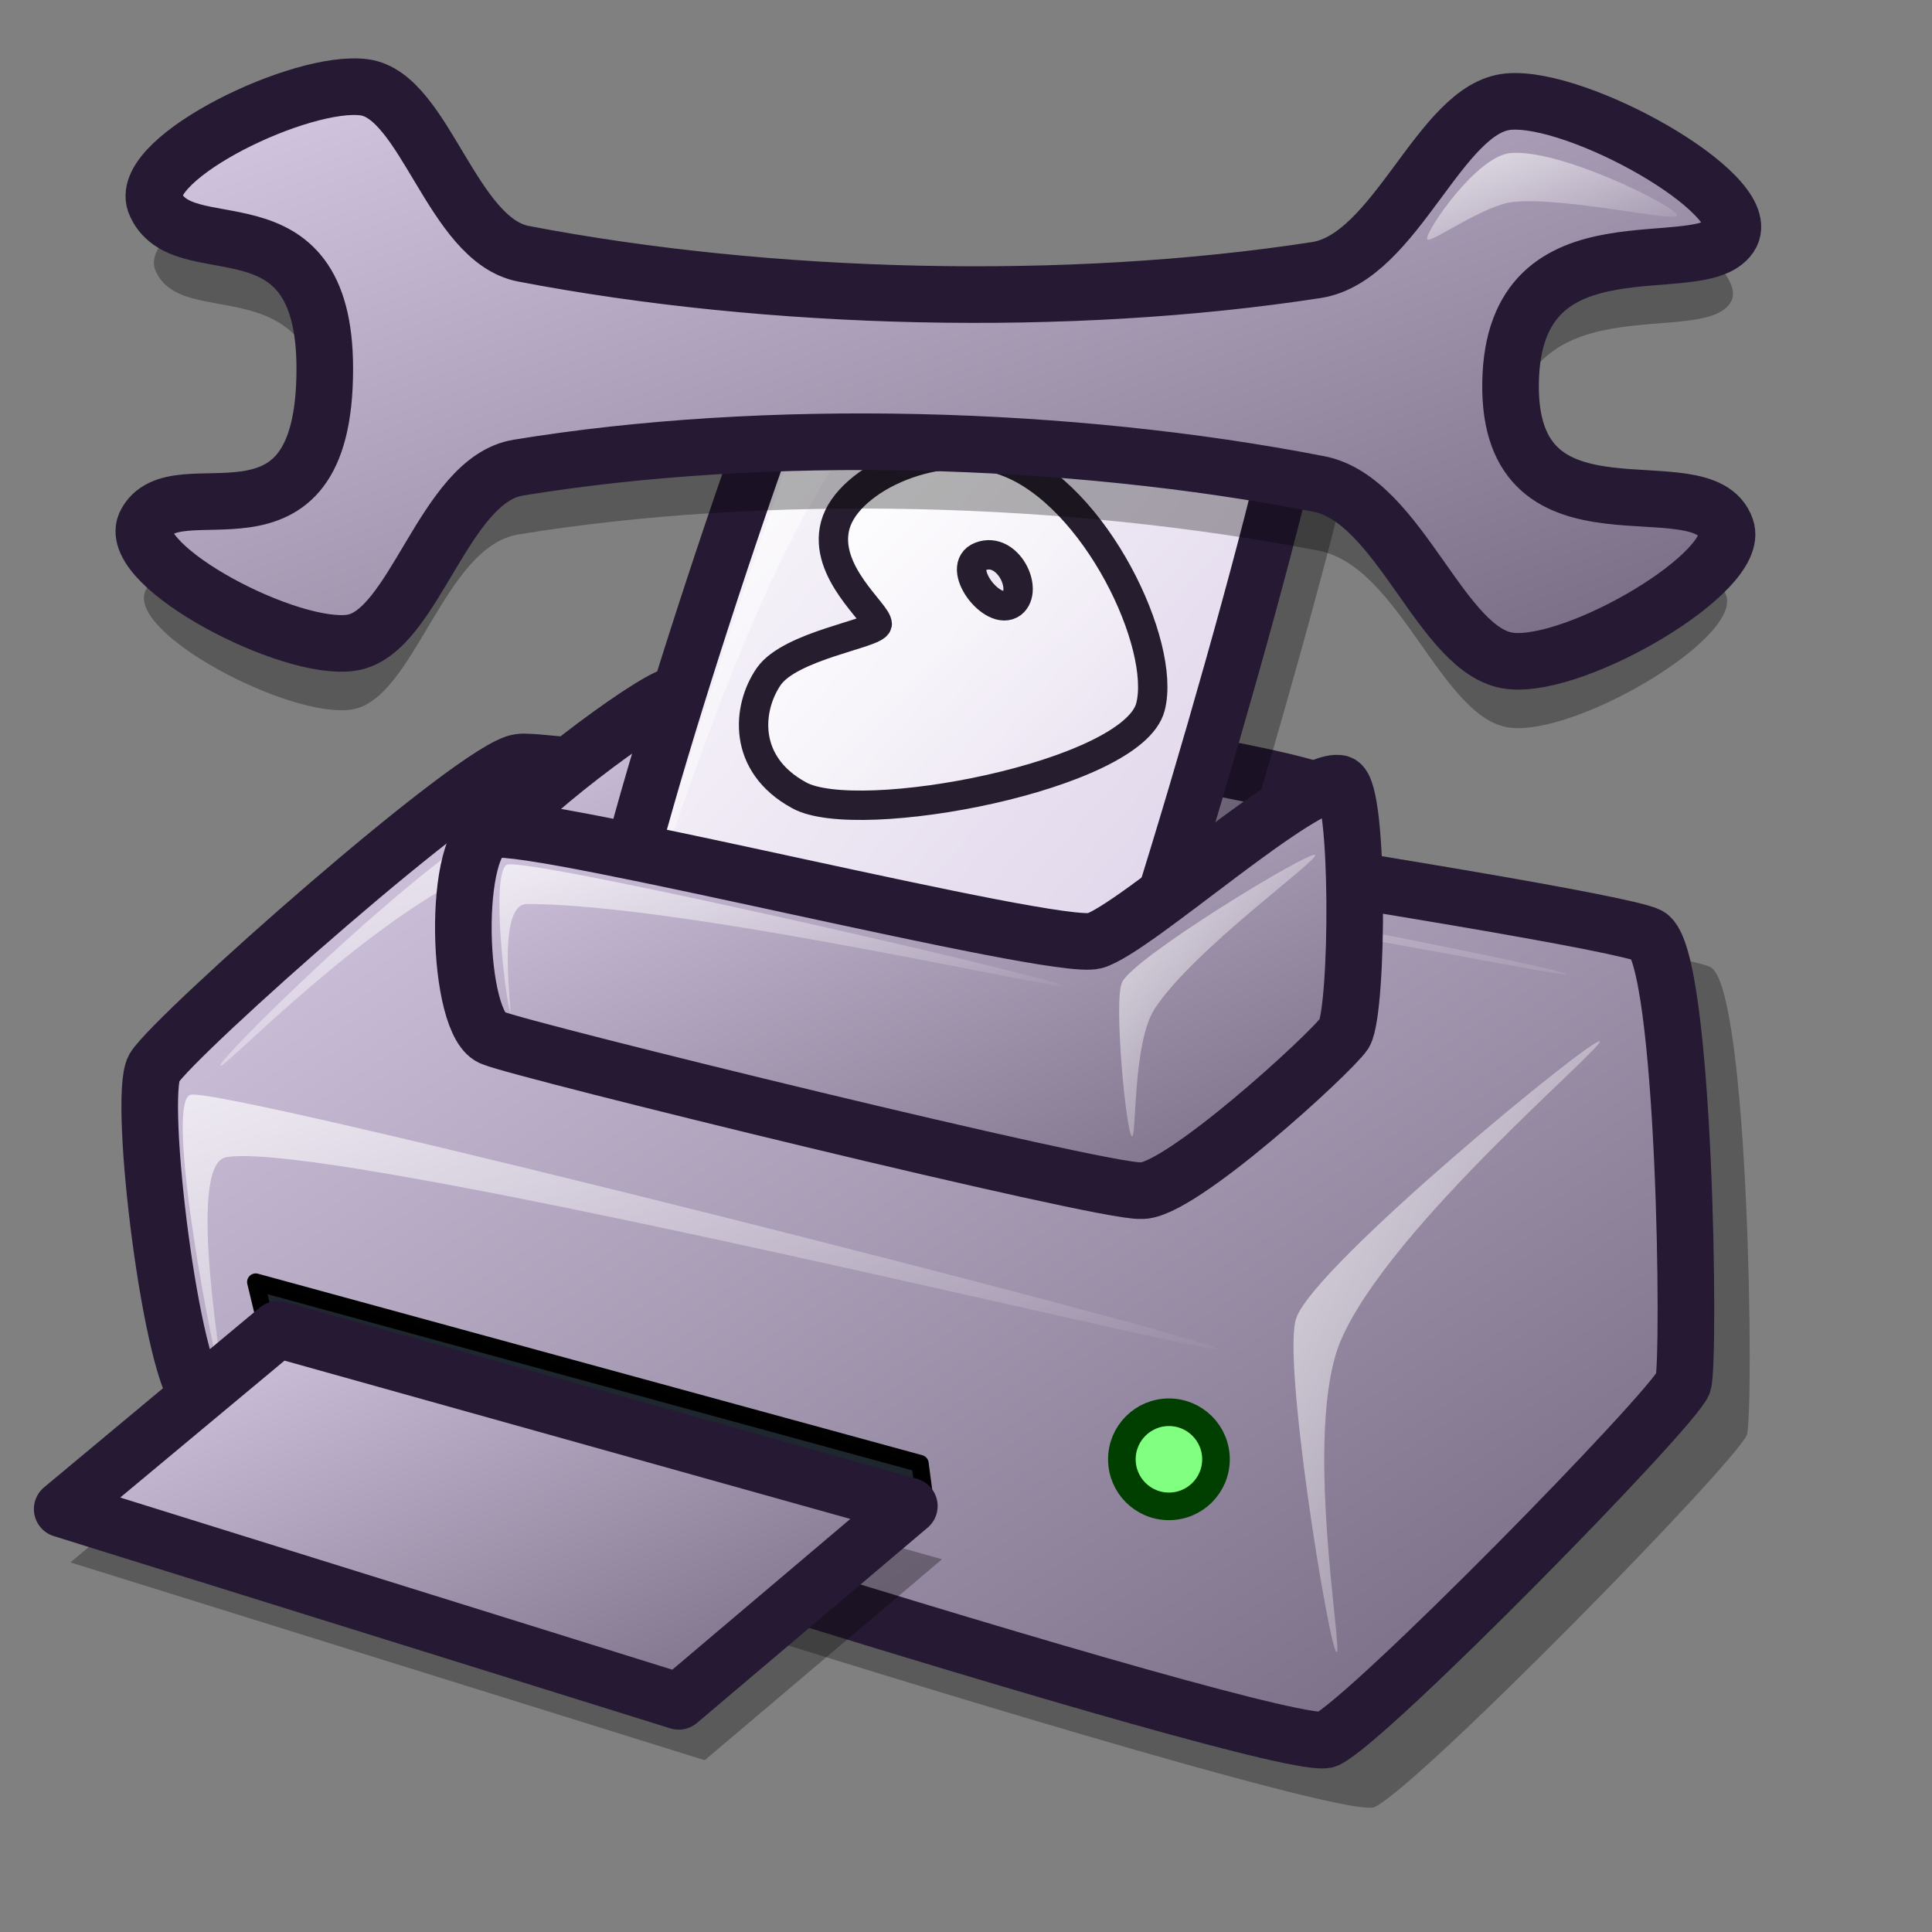 <?xml version="1.0" encoding="UTF-8" standalone="no"?>
<!DOCTYPE svg PUBLIC "-//W3C//DTD SVG 20010904//EN"
"http://www.w3.org/TR/2001/REC-SVG-20010904/DTD/svg10.dtd">
<!-- Created with Inkscape (http://www.inkscape.org/) -->
<svg
   id="svg1"
   sodipodi:version="0.32"
   inkscape:version="0.37"
   width="48pt"
   height="48pt"
   sodipodi:docbase="/home/dan/Projects/Lila-gtk/gtk-2.0"
   sodipodi:docname="stock_print_setup.svg"
   xmlns="http://www.w3.org/2000/svg"
   xmlns:inkscape="http://www.inkscape.org/namespaces/inkscape"
   xmlns:sodipodi="http://sodipodi.sourceforge.net/DTD/sodipodi-0.dtd"
   xmlns:xlink="http://www.w3.org/1999/xlink">
  <rect width="100%" height="100%" fill="#808080" stroke="none"/>
  <defs
     id="defs3">
    <linearGradient
       id="linearGradient916">
      <stop
         style="stop-color:#cccccc;stop-opacity:1;"
         offset="0"
         id="stop917" />
      <stop
         style="stop-color:#7f7f7f;stop-opacity:1;"
         offset="1"
         id="stop918" />
    </linearGradient>
    <linearGradient
       id="linearGradient866">
      <stop
         style="stop-color:#ffffff;stop-opacity:1;"
         offset="0"
         id="stop867" />
      <stop
         style="stop-color:#d9cce6;stop-opacity:1;"
         offset="1"
         id="stop868" />
    </linearGradient>
    <linearGradient
       id="linearGradient584">
      <stop
         style="stop-color:#ffffff;stop-opacity:1;"
         offset="0"
         id="stop585" />
      <stop
         style="stop-color:#ffffff;stop-opacity:0;"
         offset="1"
         id="stop586" />
    </linearGradient>
    <linearGradient
       id="linearGradient578">
      <stop
         style="stop-color:#d9cce6;stop-opacity:1;"
         offset="0"
         id="stop579" />
      <stop
         style="stop-color:#73667f;stop-opacity:1;"
         offset="1"
         id="stop580" />
    </linearGradient>
    <linearGradient
       xlink:href="#linearGradient584"
       id="linearGradient581"
       x1="0.015"
       y1="0.008"
       x2="1"
       y2="0.984" />
    <linearGradient
       xlink:href="#linearGradient584"
       id="linearGradient583"
       x1="-0"
       y1="-0"
       x2="0.944"
       y2="0.969" />
    <linearGradient
       xlink:href="#linearGradient584"
       id="linearGradient860"
       x1="0.007"
       y1="0.027"
       x2="0.996"
       y2="0.959" />
    <linearGradient
       xlink:href="#linearGradient584"
       id="linearGradient861"
       x1="-0"
       y1="-0.018"
       x2="1.004"
       y2="0.927" />
    <linearGradient
       xlink:href="#linearGradient584"
       id="linearGradient862"
       x1="0.004"
       y1="-0"
       x2="0.989"
       y2="0.961" />
    <linearGradient
       xlink:href="#linearGradient578"
       id="linearGradient869"
       x1="-0"
       y1="0.009"
       x2="0.993"
       y2="0.963" />
    <linearGradient
       xlink:href="#linearGradient578"
       id="linearGradient915"
       x1="0.004"
       y1="-0"
       x2="1.011"
       y2="1.024" />
    <linearGradient
       xlink:href="#linearGradient578"
       id="linearGradient1046"
       x1="-0"
       y1="0.008"
       x2="0.975"
       y2="0.969" />
    <linearGradient
       xlink:href="#linearGradient578"
       id="linearGradient1047"
       x1="0.004"
       y1="0.016"
       x2="1"
       y2="0.976" />
    <linearGradient
       xlink:href="#linearGradient584"
       id="linearGradient1106"
       x1="0.017"
       y1="0.005"
       x2="0.976"
       y2="1.001" />
    <linearGradient
       xlink:href="#linearGradient866"
       id="linearGradient1107"
       x1="0.017"
       y1="0.005"
       x2="0.982"
       y2="0.987" />
    <linearGradient
       xlink:href="#linearGradient584"
       id="linearGradient1113"
       x1="0.02"
       y1="0.031"
       x2="0.993"
       y2="0.984" />
    <linearGradient
       xlink:href="#linearGradient578"
       id="linearGradient849"
       x1="0"
       y1="0"
       x2="1.003"
       y2="0.991" />
    <linearGradient
       xlink:href="#linearGradient584"
       id="linearGradient850"
       x1="-0"
       y1="0"
       x2="1.003"
       y2="1.01" />
  </defs>
  <sodipodi:namedview
     id="base"
     pagecolor="#ffffff"
     bordercolor="#666666"
     borderopacity="1.0"
     inkscape:pageopacity="0.0"
     inkscape:pageshadow="2"
     inkscape:zoom="5.64233871"
     inkscape:cx="31.4153603"
     inkscape:cy="23.9221436"
     inkscape:window-width="640"
     inkscape:window-height="516"
     inkscape:window-x="122"
     inkscape:window-y="39"
     showborder="true" />
  <path
     d="M 6.589 48.078 C 7.536 48.748 44.19 60.464 45.538 59.861 C 47.048 59.123 57.469 48.488 57.867 47.532 C 58.109 46.798 57.947 32.748 56.666 32.04 C 55.068 31.227 18.888 25.802 17.608 26.04 C 16.133 26.176 5.637 35.499 4.952 36.622 C 4.374 37.663 5.554 47.377 6.589 48.078 z "
     style="font-size:12;opacity:0.3;fill-rule:evenodd;stroke-width:12.5;"
     id="path727" />
  <path
     d="M 6.672 46.344 C 7.578 46.985 42.666 58.2 43.956 57.623 C 45.402 56.917 55.377 46.737 55.758 45.822 C 55.99 45.119 55.835 31.669 54.609 30.992 C 53.079 30.213 18.445 25.02 17.22 25.247 C 15.808 25.378 5.76 34.303 5.105 35.378 C 4.552 36.374 5.681 45.673 6.672 46.344 z "
     style="font-size:12;fill:url(#linearGradient1046);fill-rule:evenodd;stroke:#261933;stroke-width:1.875;stroke-dasharray:none;"
     id="path562" />
  <path
     d="M 7.35 45.718 C 7.128 45.331 5.407 36.474 6.316 36.266 C 7.387 35.986 40.12 44.324 40.323 44.68 C 40.514 45.013 11.053 37.725 7.498 38.333 C 6.097 38.564 7.522 46.02 7.35 45.718 z "
     style="font-size:12;opacity:0.7;fill:url(#linearGradient862);fill-rule:evenodd;stroke:none;stroke-width:0.964pt;"
     id="path587" />
  <path
     d="M 7.298 35.299 C 7.227 35.05 15.576 26.861 17.638 26.735 C 23.332 26.38 51.824 32.024 51.894 32.27 C 51.963 32.512 28.841 27.465 18.056 28.197 C 13.976 28.474 7.366 35.538 7.298 35.299 z "
     style="font-size:12;opacity:0.7;fill:url(#linearGradient861);fill-rule:evenodd;stroke:none;stroke-width:0.964pt;"
     id="path592" />
  <path
     d="M 44.275 54.728 C 44.02 54.6 42.447 44.885 42.946 43.651 C 43.567 41.893 52.739 34.368 52.989 34.493 C 53.231 34.614 46.046 40.621 44.423 44.389 C 43.141 47.366 44.512 54.847 44.275 54.728 z "
     style="font-size:12;opacity:0.7;fill:url(#linearGradient581);fill-rule:evenodd;stroke:none;stroke-width:0.964pt;"
     id="path594" />
  <path
     d="M 30.687 50.063 L 8.827 43.946 L 8.471 42.469 L 30.478 48.482 L 30.687 50.063 z "
     style="font-size:12;opacity:0.99;fill:#1e262e;fill-rule:evenodd;stroke:#000000;stroke-width:0.572;stroke-linecap:round;stroke-linejoin:round;"
     id="path596" />
  <path
     d="M 16.791 34.23 C 15.975 33.862 15.752 28.805 16.331 27.792 C 16.919 26.651 21.479 23.248 22.31 23.04 C 23.34 22.629 43.307 25.533 44.077 26.413 C 44.911 27.389 45.207 33.756 43.923 33.924 C 42.773 34.094 21.884 29.557 21.083 29.938 C 20.286 30.391 17.559 34.577 16.791 34.23 z "
     style="font-size:12;fill:url(#linearGradient869);fill-rule:evenodd;stroke:#261933;stroke-width:1.875;stroke-dasharray:none;"
     id="path660" />
  <path
     d="M 21.193 31.782 C 21.578 32.898 37.142 37.791 38.153 36.937 C 39.058 36.165 45.676 13.359 45.211 12.462 C 44.727 11.471 28.96 9.137 28.219 9.824 C 27.306 10.675 20.788 30.501 21.193 31.782 z "
     style="font-size:12;opacity:0.303;fill-rule:evenodd;stroke-width:12.5;"
     id="path639" />
  <path
     d="M 20.48 30.835 C 20.841 31.883 35.46 36.48 36.41 35.677 C 37.26 34.952 43.476 13.531 43.039 12.687 C 42.585 11.757 27.775 9.565 27.079 10.21 C 26.221 11.009 20.099 29.632 20.48 30.835 z "
     style="font-size:12;fill:url(#linearGradient1107);fill-rule:evenodd;stroke:#261933;stroke-width:1.806;"
     id="path634" />
  <path
     d="M 21.462 29.841 C 21.307 29.457 27.188 11.483 27.75 11.108 C 28.452 10.62 39.888 12.65 40.043 13.033 C 40.186 13.384 31.124 11.821 29.128 13.639 C 25.298 17.03 21.604 30.191 21.462 29.841 z "
     style="font-size:12;opacity:0.7;fill:url(#linearGradient1106);fill-rule:evenodd;stroke:none;stroke-width:1pt;"
     id="path640" />
  <path
     d="M 16.331 34.384 C 17.28 34.786 36.53 39.511 37.792 39.442 C 39.031 39.525 44.093 34.887 44.537 34.23 C 44.997 33.39 45.032 26.161 44.383 25.953 C 43.215 25.682 37.593 30.782 36.259 31.165 C 34.875 31.52 17.902 27.221 16.331 27.486 C 14.941 27.7 15.104 34.016 16.331 34.384 z "
     style="font-size:12;fill:url(#linearGradient915);fill-rule:evenodd;stroke:#261933;stroke-width:1.875;stroke-dasharray:none;"
     id="path655" />
  <path
     d="M 9.681 45.63 L 31.206 51.652 L 23.345 58.309 L 2.332 51.756 L 9.681 45.63 z "
     style="font-size:12;opacity:0.296;fill-rule:evenodd;stroke-width:12.5;stroke-linecap:round;stroke-linejoin:round;"
     id="path725" />
  <path
     d="M 9.203 44.037 L 30.123 49.89 L 22.483 56.359 L 2.06 49.99 L 9.203 44.037 z "
     style="font-size:12;fill:url(#linearGradient1047);fill-rule:evenodd;stroke:#261933;stroke-width:1.875;stroke-linecap:round;stroke-linejoin:round;stroke-dasharray:none;"
     id="path718" />
  <path
     d="M 16.899 33.523 C 16.774 33.274 16.233 28.954 16.791 28.645 C 17.475 28.374 35.106 32.434 35.217 32.655 C 35.323 32.867 22.63 29.94 17.441 29.946 C 16.414 29.969 16.991 33.707 16.899 33.523 z "
     style="font-size:12;opacity:0.7;fill:url(#linearGradient860);fill-rule:evenodd;stroke:none;stroke-width:1pt;"
     id="path719" />
  <ellipse
     cx="410.205"
     cy="422.409"
     rx="11.72"
     ry="11.72"
     transform="matrix(0.133,0,0,0.133,-15.835,-7.839)"
     style="font-size:12;fill:#80ff80;fill-rule:evenodd;stroke:#003f00;stroke-width:6.875;stroke-linecap:round;stroke-linejoin:round;stroke-dasharray:none;"
     id="path722" />
  <path
     d="M 37.493 37.641 C 37.297 37.484 36.888 33.132 37.168 32.547 C 37.493 31.751 43.379 28.172 43.563 28.32 C 43.74 28.461 39.53 31.452 38.252 33.414 C 37.506 34.559 37.658 37.773 37.493 37.641 z "
     style="font-size:12;opacity:0.7;fill:url(#linearGradient583);fill-rule:evenodd;stroke:none;stroke-width:1pt;"
     id="path723" />
  <path
     d="M 29.059 20.678 C 29.082 20.321 27.25 18.947 27.67 17.397 C 28.101 15.818 31.178 14.462 33.356 15.297 C 36.287 16.394 38.642 21.36 38.111 23.415 C 37.523 25.703 28.407 27.428 26.469 26.343 C 24.577 25.312 24.747 23.451 25.467 22.407 C 26.188 21.38 28.991 20.991 29.059 20.678 z M 32.486 18.43 C 33.386 18.089 34.086 19.54 33.526 19.985 C 32.887 20.461 31.601 18.766 32.486 18.43 z "
     style="font-size:12;fill:url(#linearGradient1113);fill-rule:evenodd;stroke:#261e2e;stroke-width:0.973;stroke-linejoin:round;"
     id="path1112" />
  <path
     d="M 5.131 8.914 C 5.99 11.14 10.76 8.5 10.762 14.428 C 10.761 21.119 5.765 17.552 4.811 19.587 C 4.228 20.991 9.606 23.815 11.649 23.504 C 13.724 23.188 14.691 18.112 17.166 17.706 C 25.373 16.359 35.428 16.636 43.695 18.246 C 46.386 18.77 47.759 23.859 50.04 24.108 C 52.254 24.349 57.688 21.143 57.181 19.716 C 56.431 17.489 49.955 20.647 50.042 14.896 C 50.129 9.105 56.49 11.635 57.354 9.971 C 58.021 8.591 52.283 5.38 49.976 5.58 C 47.701 5.777 46.258 10.75 43.606 11.159 C 35.38 12.43 25.487 12.183 17.341 10.619 C 14.978 10.165 14.075 5.386 12.08 5.107 C 10.005 4.818 4.629 7.423 5.131 8.914 z "
     style="font-size:12;opacity:0.303;fill-rule:evenodd;stroke-width:12.5;"
     id="path636" />
  <path
     d="M 5.129 6.701 C 5.987 8.927 10.758 6.287 10.759 12.214 C 10.758 18.905 5.763 15.339 4.808 17.374 C 4.226 18.778 9.603 21.602 11.646 21.29 C 13.721 20.974 14.688 15.899 17.164 15.492 C 25.37 14.146 35.426 14.423 43.692 16.033 C 46.383 16.557 47.756 21.646 50.038 21.894 C 52.252 22.135 57.685 18.929 57.178 17.502 C 56.428 15.276 49.952 18.433 50.039 12.682 C 50.127 6.892 56.487 9.422 57.351 7.757 C 58.018 6.378 52.28 3.167 49.973 3.366 C 47.698 3.563 46.255 8.537 43.604 8.946 C 35.377 10.216 25.484 9.969 17.338 8.405 C 14.976 7.952 14.072 3.172 12.077 2.894 C 10.002 2.604 4.627 5.21 5.129 6.701 z "
     style="font-size:12;fill:url(#linearGradient849);fill-rule:evenodd;stroke:#261933;stroke-width:1.875;stroke-dasharray:none;"
     id="path630" />
  <path
     d="M 6.65 6.609 C 6.783 6.368 10.26 4.331 11.613 4.722 C 12.945 5.108 14.829 8.713 14.703 8.939 C 14.588 9.147 12.309 6.436 10.89 6.025 C 9.624 5.659 6.542 6.802 6.65 6.609 z "
     style="font-size:12;opacity:0.7;fill:url(#linearGradient860);fill-rule:evenodd;stroke-width:1pt;"
     id="path631" />
  <path
     d="M 6.93 17.927 C 6.888 17.824 9.208 18.063 10.083 17.64 C 10.803 17.291 11.675 15.51 11.716 15.61 C 11.764 15.726 11.093 17.925 10.349 18.286 C 9.497 18.698 6.976 18.04 6.93 17.927 z "
     style="font-size:12;opacity:0.7;fill:url(#linearGradient861);fill-rule:evenodd;stroke-width:1pt;"
     id="path632" />
  <path
     d="M 17.197 10.097 C 17.237 9.922 26.237 11.357 30.769 11.463 C 35.122 11.565 43.89 10.547 43.851 10.719 C 43.811 10.896 34.957 12.612 30.533 12.509 C 26.072 12.405 17.158 10.271 17.197 10.097 z "
     style="font-size:12;opacity:0.7;fill:url(#linearGradient862);fill-rule:evenodd;stroke-width:1pt;"
     id="path633" />
  <path
     d="M 47.272 7.915 C 47.252 7.614 48.921 5.176 50.031 5.071 C 51.682 4.915 55.538 6.851 55.557 7.131 C 55.574 7.389 51.895 6.521 50.14 6.687 C 49.133 6.783 47.288 8.152 47.272 7.915 z "
     style="font-size:12;opacity:0.7;fill:url(#linearGradient850);fill-rule:evenodd;stroke-width:1pt;"
     id="path899" />
</svg>
